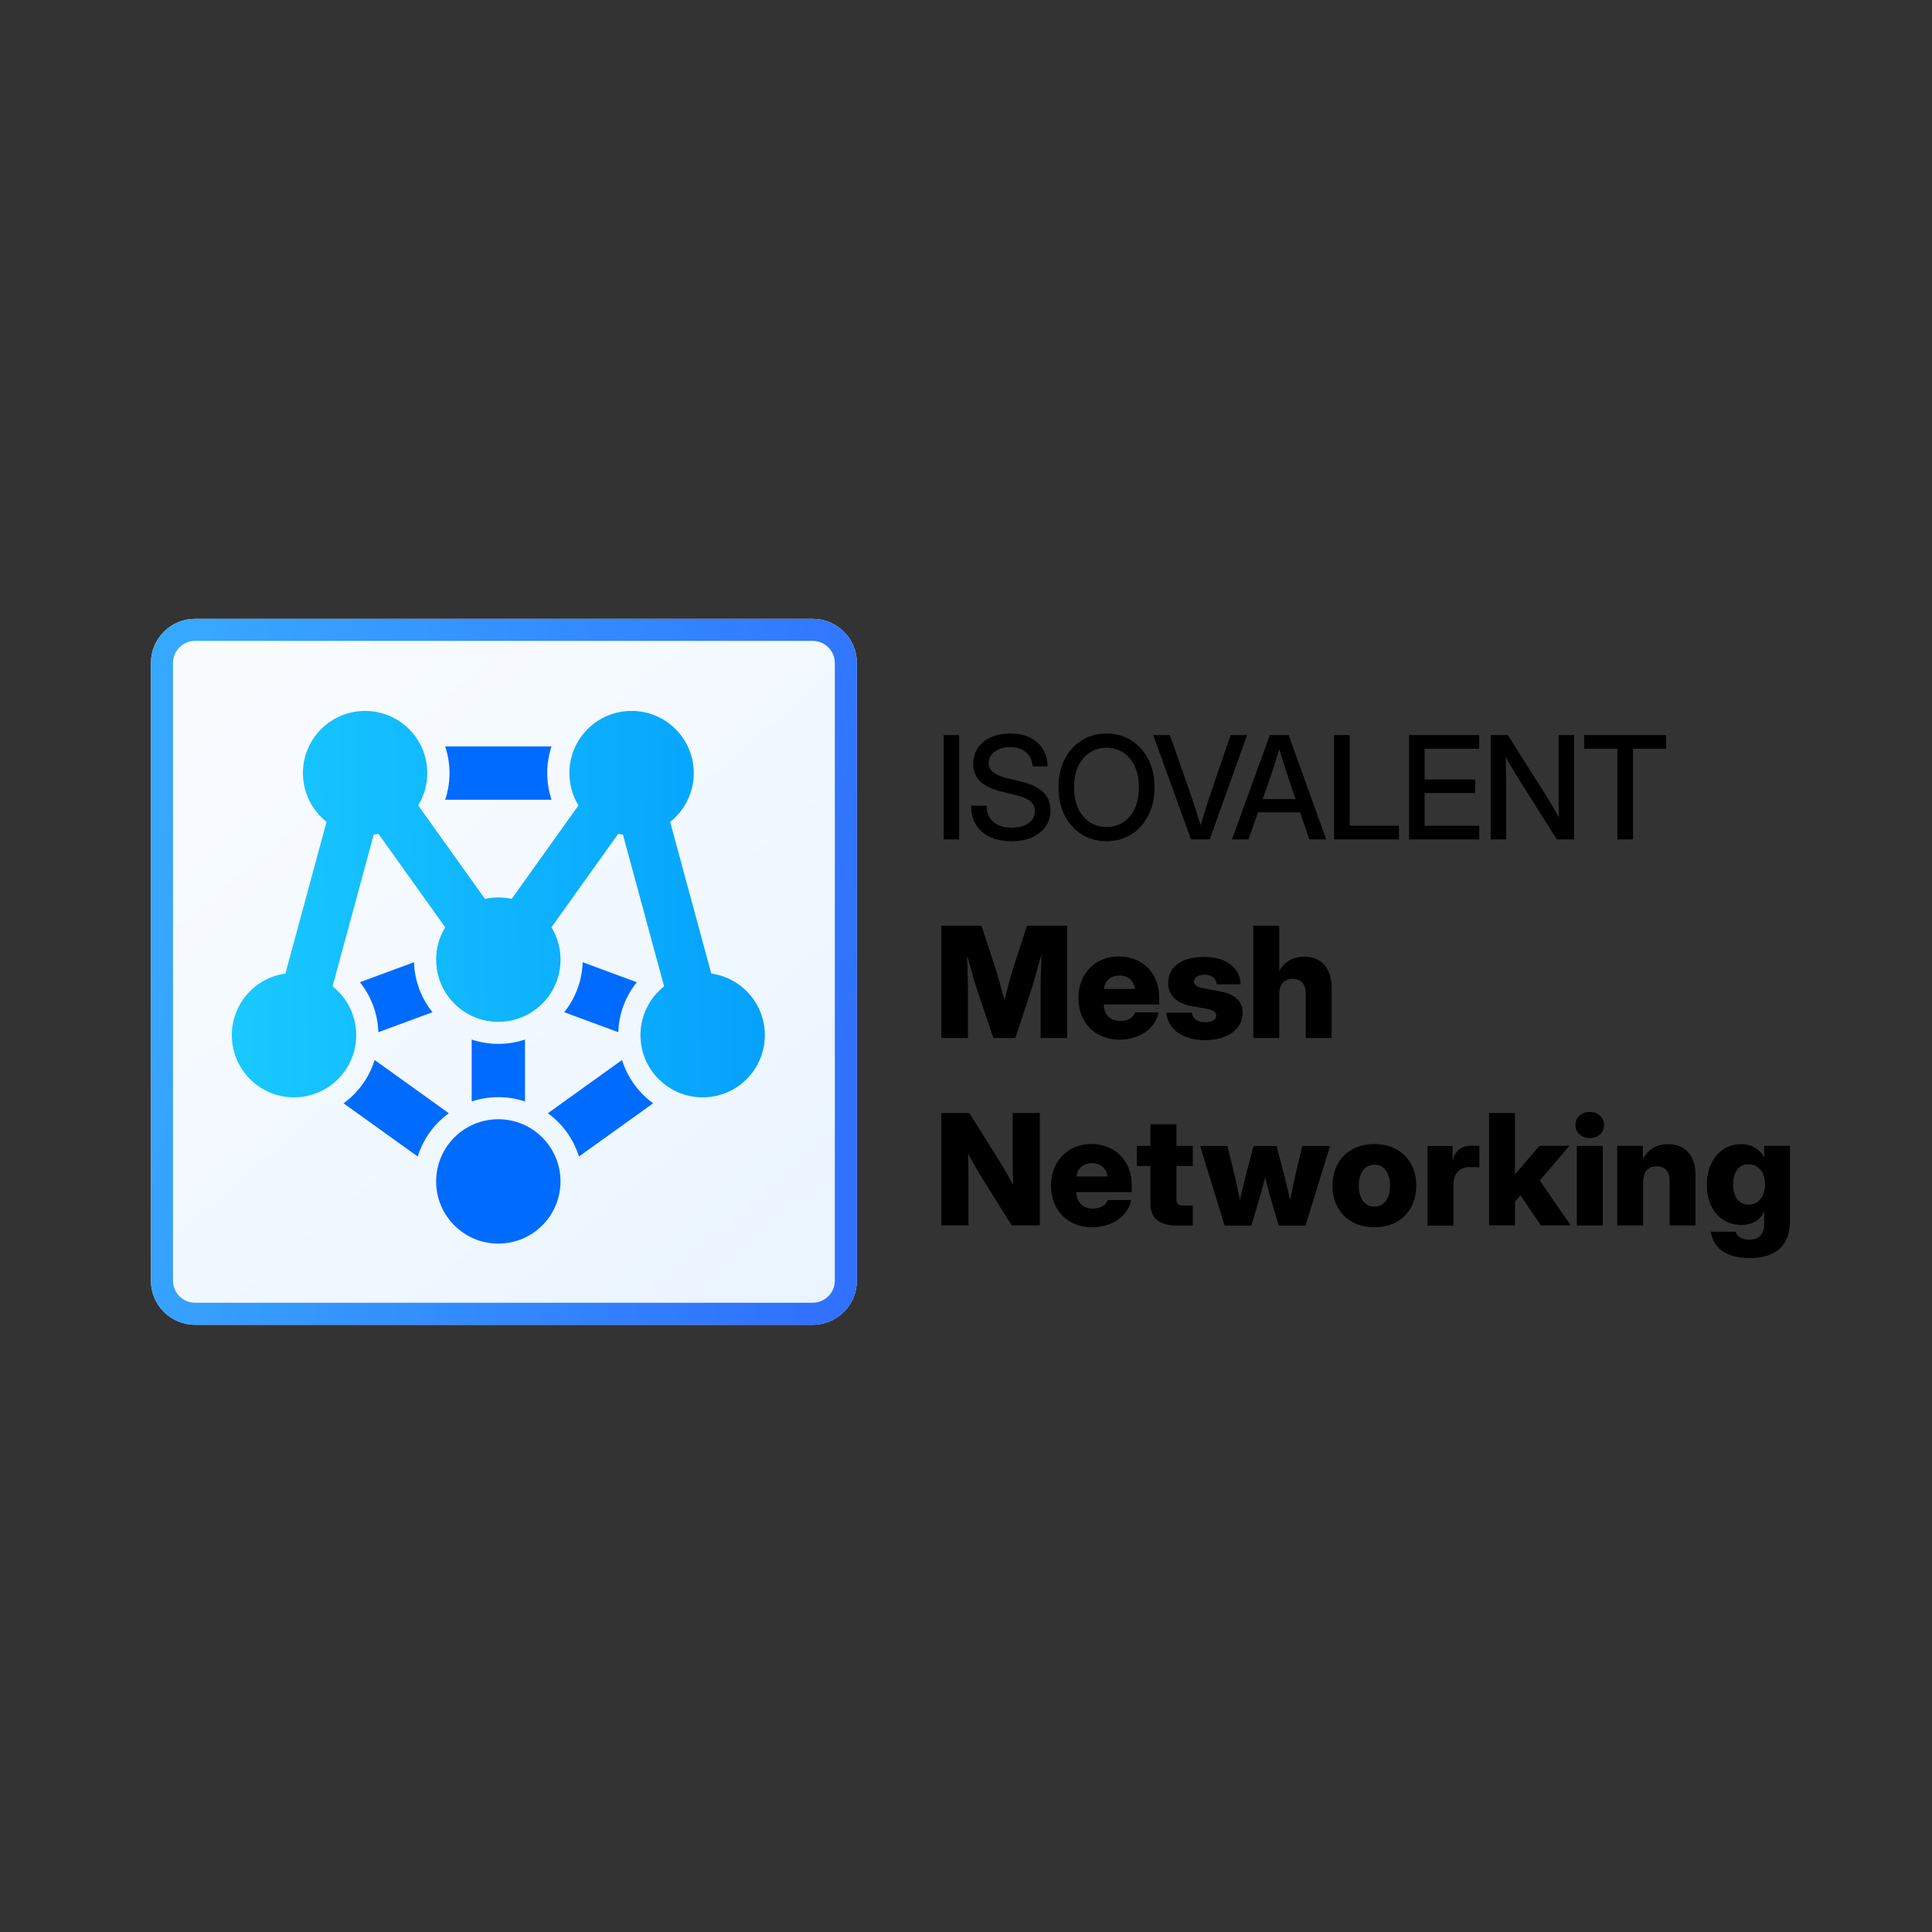 <svg width="128" height="128" viewBox="0 0 128 128" fill="none" xmlns="http://www.w3.org/2000/svg">
<rect x="0" y="0" width="128" height="128" fill="#333333" stroke="none"/>
<path d="M10 43.923C10 42.309 11.309 41 12.923 41H53.847C55.461 41 56.77 42.309 56.77 43.923V84.847C56.77 86.461 55.461 87.77 53.847 87.77H12.923C11.309 87.77 10 86.461 10 84.847V43.923Z" fill="url(#paint0_linear_229_14561)"/>
<path d="M53.847 86.308V87.77H12.923V86.308H53.847ZM55.309 84.847V43.923C55.309 43.116 54.654 42.462 53.847 42.462H12.923C12.116 42.462 11.462 43.116 11.462 43.923V84.847C11.462 85.654 12.116 86.308 12.923 86.308V87.77L12.773 87.766C11.228 87.688 10 86.411 10 84.847V43.923C10 42.359 11.228 41.082 12.773 41.004L12.923 41H53.847C55.461 41 56.77 42.309 56.77 43.923V84.847C56.77 86.461 55.461 87.77 53.847 87.77V86.308C54.654 86.308 55.309 85.654 55.309 84.847Z" fill="url(#paint1_linear_229_14561)"/>
<path d="M29.735 73.754C28.769 74.455 28.037 75.457 27.675 76.622L22.761 73.097C23.727 72.396 24.459 71.394 24.821 70.228L29.735 73.754Z" fill="#006BFF"/>
<path d="M41.211 70.228C41.573 71.394 42.306 72.396 43.271 73.097L38.357 76.622C37.995 75.457 37.263 74.455 36.297 73.754L41.211 70.228Z" fill="#006BFF"/>
<path d="M34.782 72.974C34.227 72.79 33.633 72.69 33.016 72.69C32.399 72.69 31.806 72.79 31.251 72.974V68.874C31.806 69.058 32.399 69.159 33.016 69.159C33.633 69.159 34.227 69.058 34.782 68.874V72.974Z" fill="#006BFF"/>
<path d="M27.428 63.75C27.468 65.002 27.92 66.149 28.652 67.062L25.068 68.387C25.027 67.135 24.576 65.988 23.844 65.075L27.428 63.75Z" fill="#006BFF"/>
<path d="M42.188 65.075C41.456 65.988 41.005 67.135 40.964 68.387L37.38 67.062C38.112 66.149 38.563 65.002 38.604 63.75L42.188 65.075Z" fill="#006BFF"/>
<path d="M37.134 78.272C37.134 80.548 35.289 82.392 33.014 82.392C30.739 82.392 28.895 80.548 28.895 78.272C28.895 75.997 30.739 74.152 33.014 74.152C35.289 74.152 37.134 75.997 37.134 78.272Z" fill="#006BFF"/>
<path d="M41.844 47.1C44.119 47.1 45.964 48.944 45.964 51.219C45.964 52.53 45.351 53.698 44.398 54.452L47.123 64.501C49.128 64.779 50.672 66.5 50.672 68.582C50.672 70.857 48.827 72.702 46.552 72.702C44.277 72.702 42.432 70.857 42.432 68.582C42.432 67.271 43.044 66.104 43.998 65.349L41.273 55.3C41.167 55.285 41.062 55.266 40.958 55.244L36.535 61.436C36.916 62.061 37.136 62.794 37.136 63.579C37.136 65.855 35.291 67.699 33.016 67.699C30.741 67.699 28.896 65.855 28.896 63.579C28.896 62.794 29.116 62.061 29.496 61.436L25.073 55.244C24.97 55.266 24.865 55.285 24.759 55.3L22.034 65.349C22.988 66.104 23.6 67.271 23.6 68.582C23.6 70.857 21.755 72.702 19.48 72.702C17.205 72.702 15.36 70.857 15.36 68.582C15.36 66.5 16.904 64.779 18.909 64.501L21.634 54.452C20.681 53.698 20.069 52.53 20.069 51.219C20.069 48.944 21.913 47.1 24.188 47.1C26.463 47.1 28.308 48.944 28.308 51.219C28.308 52.004 28.088 52.738 27.708 53.362L32.131 59.555C32.416 59.492 32.712 59.459 33.016 59.459C33.32 59.459 33.616 59.492 33.901 59.555L38.324 53.362C37.944 52.738 37.724 52.004 37.724 51.219C37.724 48.944 39.569 47.1 41.844 47.1Z" fill="url(#paint2_linear_229_14561)"/>
<path d="M36.539 49.453C36.355 50.008 36.255 50.602 36.255 51.219C36.255 51.836 36.355 52.429 36.539 52.984H29.496C29.681 52.429 29.781 51.836 29.781 51.219C29.781 50.602 29.681 50.008 29.496 49.453H36.539Z" fill="#006BFF"/>
<path d="M115.903 83.349C114.279 83.349 113.5 82.615 113.34 81.601H114.983C115.073 81.93 115.408 82.13 115.903 82.13C116.542 82.13 116.882 81.77 116.882 81.071V80.257H116.877C116.597 80.881 116.052 81.156 115.363 81.156C113.979 81.156 113.08 80.047 113.08 78.498C113.08 76.93 114.009 75.801 115.348 75.801C116.032 75.801 116.547 76.1 116.877 76.655H116.882V75.916H118.59V80.901C118.59 82.62 117.551 83.349 115.903 83.349ZM115.843 79.807C116.492 79.807 116.937 79.283 116.937 78.468C116.937 77.659 116.492 77.135 115.843 77.135C115.213 77.135 114.824 77.634 114.824 78.468C114.824 79.308 115.213 79.807 115.843 79.807Z" fill="black"/>
<path d="M108.863 78.323V81.191H107.145V75.916H108.843V76.77C109.193 76.165 109.727 75.801 110.522 75.801C111.666 75.801 112.335 76.575 112.335 77.874V81.191H110.616V78.234C110.616 77.609 110.302 77.269 109.757 77.269C109.213 77.269 108.863 77.604 108.863 78.323Z" fill="black"/>
<path d="M104.468 81.193V75.918H106.186V81.193H104.468ZM105.322 75.403C104.773 75.403 104.378 75.039 104.378 74.534C104.378 74.03 104.773 73.67 105.322 73.67C105.877 73.67 106.271 74.03 106.271 74.534C106.271 75.039 105.877 75.403 105.322 75.403Z" fill="black"/>
<path d="M98.653 81.186V73.742H100.371V77.784H100.391L101.995 75.91H103.978L102.015 78.213L104.063 81.186H102.08L100.736 79.192L100.371 79.617V81.186H98.653Z" fill="black"/>
<path d="M94.576 81.201V75.926H96.239V76.855H96.254C96.444 76.186 96.839 75.906 97.543 75.906C97.728 75.906 97.873 75.911 98.013 75.916V77.335C97.888 77.33 97.583 77.32 97.333 77.32C96.719 77.32 96.294 77.75 96.294 78.499V81.201H94.576Z" fill="black"/>
<path d="M91.058 81.31C89.405 81.31 88.281 80.226 88.281 78.552C88.281 76.889 89.405 75.795 91.058 75.795C92.712 75.795 93.831 76.889 93.831 78.552C93.831 80.226 92.712 81.31 91.058 81.31ZM91.058 79.941C91.658 79.941 92.092 79.447 92.092 78.552C92.092 77.663 91.658 77.164 91.058 77.164C90.459 77.164 90.024 77.663 90.024 78.552C90.024 79.447 90.454 79.941 91.058 79.941Z" fill="black"/>
<path d="M81.133 81.201L79.51 75.926H81.318L81.728 77.574C81.878 78.189 82.013 78.853 82.147 79.508C82.302 78.853 82.457 78.189 82.617 77.574L83.052 75.926H84.575L85.01 77.574C85.17 78.189 85.325 78.853 85.48 79.508C85.609 78.853 85.739 78.194 85.884 77.574L86.279 75.926H88.117L86.494 81.201H84.72L84.136 79.228C84.026 78.838 83.921 78.424 83.816 78.009C83.711 78.424 83.606 78.838 83.491 79.228L82.907 81.201H81.133Z" fill="black"/>
<path d="M79.026 75.921V77.25H77.942V79.423C77.942 79.763 78.046 79.868 78.431 79.868H79.026V81.197H78.051C76.788 81.197 76.218 80.737 76.218 79.713V77.25H75.319V75.921H76.218V74.482H77.942V75.921H79.026Z" fill="black"/>
<path d="M72.348 81.31C70.729 81.31 69.63 80.161 69.63 78.552C69.63 76.944 70.739 75.795 72.303 75.795C73.887 75.795 74.981 76.914 74.981 78.513V78.977H71.309C71.329 79.647 71.728 80.071 72.408 80.071C72.912 80.071 73.272 79.851 73.397 79.502H74.941C74.746 80.566 73.682 81.31 72.348 81.31ZM71.319 77.948H73.377C73.302 77.394 72.922 77.064 72.348 77.064C71.769 77.064 71.394 77.394 71.319 77.948Z" fill="black"/>
<path d="M62.367 81.186V73.742H64.225L66.338 77.124C66.513 77.404 66.828 77.963 67.118 78.498C67.103 77.909 67.093 77.304 67.093 76.969V73.742H68.891V81.186H67.028L65.089 78.088C64.874 77.744 64.52 77.134 64.135 76.435C64.16 77.159 64.165 77.774 64.165 78.083V81.186H62.367Z" fill="black"/>
<path d="M84.753 65.906V68.773H83.035V61.33H84.753V64.312C85.108 63.733 85.637 63.383 86.412 63.383C87.556 63.383 88.225 64.158 88.225 65.456V68.773H86.507V65.816C86.507 65.192 86.192 64.852 85.647 64.852C85.103 64.852 84.753 65.187 84.753 65.906Z" fill="black"/>
<path d="M79.852 68.912C78.393 68.912 77.369 68.217 77.274 67.093H78.967C79.017 67.483 79.322 67.728 79.827 67.728C80.301 67.728 80.581 67.543 80.581 67.278C80.581 67.048 80.361 66.908 79.942 66.833L78.987 66.664C77.948 66.479 77.394 65.944 77.394 65.11C77.394 64.066 78.288 63.397 79.757 63.397C81.23 63.397 82.165 64.096 82.195 65.22H80.611C80.601 64.85 80.271 64.575 79.817 64.575C79.367 64.575 79.107 64.77 79.107 65.03C79.107 65.25 79.312 65.395 79.677 65.465L80.736 65.659C81.82 65.859 82.329 66.314 82.329 67.098C82.329 68.182 81.33 68.912 79.852 68.912Z" fill="black"/>
<path d="M74.165 68.88C72.546 68.88 71.447 67.731 71.447 66.123C71.447 64.514 72.556 63.365 74.12 63.365C75.704 63.365 76.797 64.484 76.797 66.083V66.547H73.126C73.146 67.217 73.545 67.641 74.225 67.641C74.729 67.641 75.089 67.422 75.214 67.072H76.758C76.563 68.136 75.499 68.88 74.165 68.88ZM73.136 65.518H75.194C75.119 64.964 74.739 64.634 74.165 64.634C73.585 64.634 73.211 64.964 73.136 65.518Z" fill="black"/>
<path d="M62.367 68.773V61.33H65.024L65.984 64.252C66.128 64.727 66.358 65.546 66.543 66.251C66.728 65.546 66.953 64.727 67.093 64.252L68.042 61.33H70.704V68.773H68.941V65.551C68.941 65.042 68.981 64.098 69.001 63.213C68.751 64.118 68.496 65.052 68.336 65.551L67.267 68.773H65.814L64.725 65.551C64.57 65.072 64.32 64.183 64.075 63.313C64.095 64.168 64.13 65.062 64.13 65.551V68.773H62.367Z" fill="black"/>
<path d="M104.954 49.606V48.701H110.386V49.606H108.191V55.613H107.157V49.606H104.954Z" fill="black"/>
<path d="M98.76 55.613V48.701H99.901L102.541 52.881C102.621 53.011 102.731 53.195 102.87 53.433C103.009 53.671 103.149 53.912 103.288 54.156C103.278 53.906 103.271 53.652 103.264 53.396C103.261 53.136 103.26 52.943 103.26 52.816V48.701H104.294V55.613H103.144L100.783 51.879C100.687 51.727 100.548 51.501 100.365 51.202C100.186 50.898 99.982 50.55 99.753 50.158C99.768 50.563 99.778 50.912 99.781 51.206C99.787 51.497 99.79 51.719 99.79 51.874V55.613H98.76Z" fill="black"/>
<path d="M93.356 55.613V48.701H98.004V49.606H94.385V51.642H97.734V52.537H94.385V54.708H98.004V55.613H93.356Z" fill="black"/>
<path d="M88.386 55.613V48.701H89.416V54.708H92.686V55.613H88.386Z" fill="black"/>
<path d="M81.622 55.613L84.131 48.701H85.374L87.865 55.613H86.747L86.135 53.818H83.347L82.716 55.613H81.622ZM83.658 52.941H85.834L85.416 51.716C85.323 51.432 85.224 51.127 85.119 50.803C85.014 50.478 84.894 50.091 84.757 49.643C84.618 50.091 84.496 50.478 84.391 50.803C84.286 51.127 84.185 51.432 84.089 51.716L83.658 52.941Z" fill="black"/>
<path d="M78.909 55.613L76.4 48.701H77.509L78.877 52.598C78.96 52.848 79.056 53.144 79.165 53.484C79.273 53.824 79.4 54.221 79.545 54.676C79.684 54.221 79.806 53.824 79.911 53.484C80.02 53.144 80.115 52.848 80.199 52.598L81.53 48.701H82.621L80.148 55.613H78.909Z" fill="black"/>
<path d="M73.306 55.732C72.694 55.732 72.148 55.582 71.669 55.282C71.19 54.982 70.812 54.565 70.537 54.03C70.265 53.495 70.129 52.875 70.129 52.169C70.129 51.461 70.265 50.84 70.537 50.305C70.812 49.767 71.19 49.348 71.669 49.048C72.148 48.748 72.694 48.598 73.306 48.598C73.922 48.598 74.469 48.748 74.949 49.048C75.428 49.348 75.804 49.767 76.076 50.305C76.351 50.84 76.489 51.461 76.489 52.169C76.489 52.875 76.351 53.495 76.076 54.03C75.804 54.565 75.428 54.982 74.949 55.282C74.469 55.582 73.922 55.732 73.306 55.732ZM73.306 54.79C73.705 54.79 74.067 54.69 74.392 54.489C74.717 54.285 74.975 53.988 75.167 53.598C75.358 53.206 75.454 52.729 75.454 52.169C75.454 51.607 75.358 51.129 75.167 50.736C74.975 50.343 74.717 50.047 74.392 49.846C74.067 49.641 73.705 49.539 73.306 49.539C72.911 49.539 72.55 49.641 72.226 49.846C71.901 50.047 71.643 50.343 71.451 50.736C71.259 51.129 71.163 51.607 71.163 52.169C71.163 52.729 71.259 53.206 71.451 53.598C71.643 53.988 71.901 54.285 72.226 54.489C72.55 54.69 72.911 54.79 73.306 54.79Z" fill="black"/>
<path d="M67.013 55.732C66.184 55.732 65.53 55.523 65.051 55.106C64.575 54.685 64.336 54.11 64.336 53.38H65.366C65.369 53.835 65.515 54.19 65.802 54.447C66.093 54.704 66.496 54.832 67.013 54.832C67.483 54.832 67.859 54.733 68.14 54.535C68.425 54.334 68.567 54.065 68.567 53.728C68.567 53.462 68.465 53.247 68.261 53.083C68.06 52.916 67.72 52.776 67.24 52.661L66.484 52.48C65.785 52.313 65.275 52.081 64.953 51.785C64.635 51.484 64.476 51.095 64.476 50.615C64.476 50.21 64.578 49.856 64.782 49.553C64.986 49.25 65.272 49.015 65.64 48.848C66.011 48.681 66.444 48.598 66.939 48.598C67.684 48.598 68.276 48.792 68.715 49.182C69.158 49.572 69.39 50.104 69.411 50.778H68.414C68.389 50.379 68.244 50.067 67.978 49.841C67.712 49.612 67.361 49.498 66.925 49.498C66.507 49.498 66.166 49.598 65.9 49.799C65.634 49.997 65.501 50.252 65.501 50.565C65.501 50.815 65.603 51.019 65.807 51.177C66.011 51.331 66.35 51.466 66.823 51.58L67.57 51.757C68.262 51.92 68.773 52.157 69.1 52.466C69.431 52.776 69.597 53.178 69.597 53.672C69.597 54.087 69.49 54.449 69.277 54.758C69.063 55.067 68.763 55.307 68.377 55.477C67.99 55.647 67.536 55.732 67.013 55.732Z" fill="black"/>
<path d="M63.544 48.701V55.613H62.515V48.701H63.544Z" fill="black"/>
<defs>
<linearGradient id="paint0_linear_229_14561" x1="1.891" y1="24.216" x2="62.05" y2="94.371" gradientUnits="userSpaceOnUse">
<stop stop-color="white"/>
<stop offset="1" stop-color="#E7F3FF"/>
</linearGradient>
<linearGradient id="paint1_linear_229_14561" x1="10" y1="58.918" x2="57.428" y2="66.809" gradientUnits="userSpaceOnUse">
<stop stop-color="#37A8FF"/>
<stop offset="1" stop-color="#3071FF"/>
</linearGradient>
<linearGradient id="paint2_linear_229_14561" x1="15.36" y1="63.268" x2="52.412" y2="62.553" gradientUnits="userSpaceOnUse">
<stop stop-color="#19C9FF"/>
<stop offset="1" stop-color="#049FFC"/>
</linearGradient>
</defs>
</svg>

